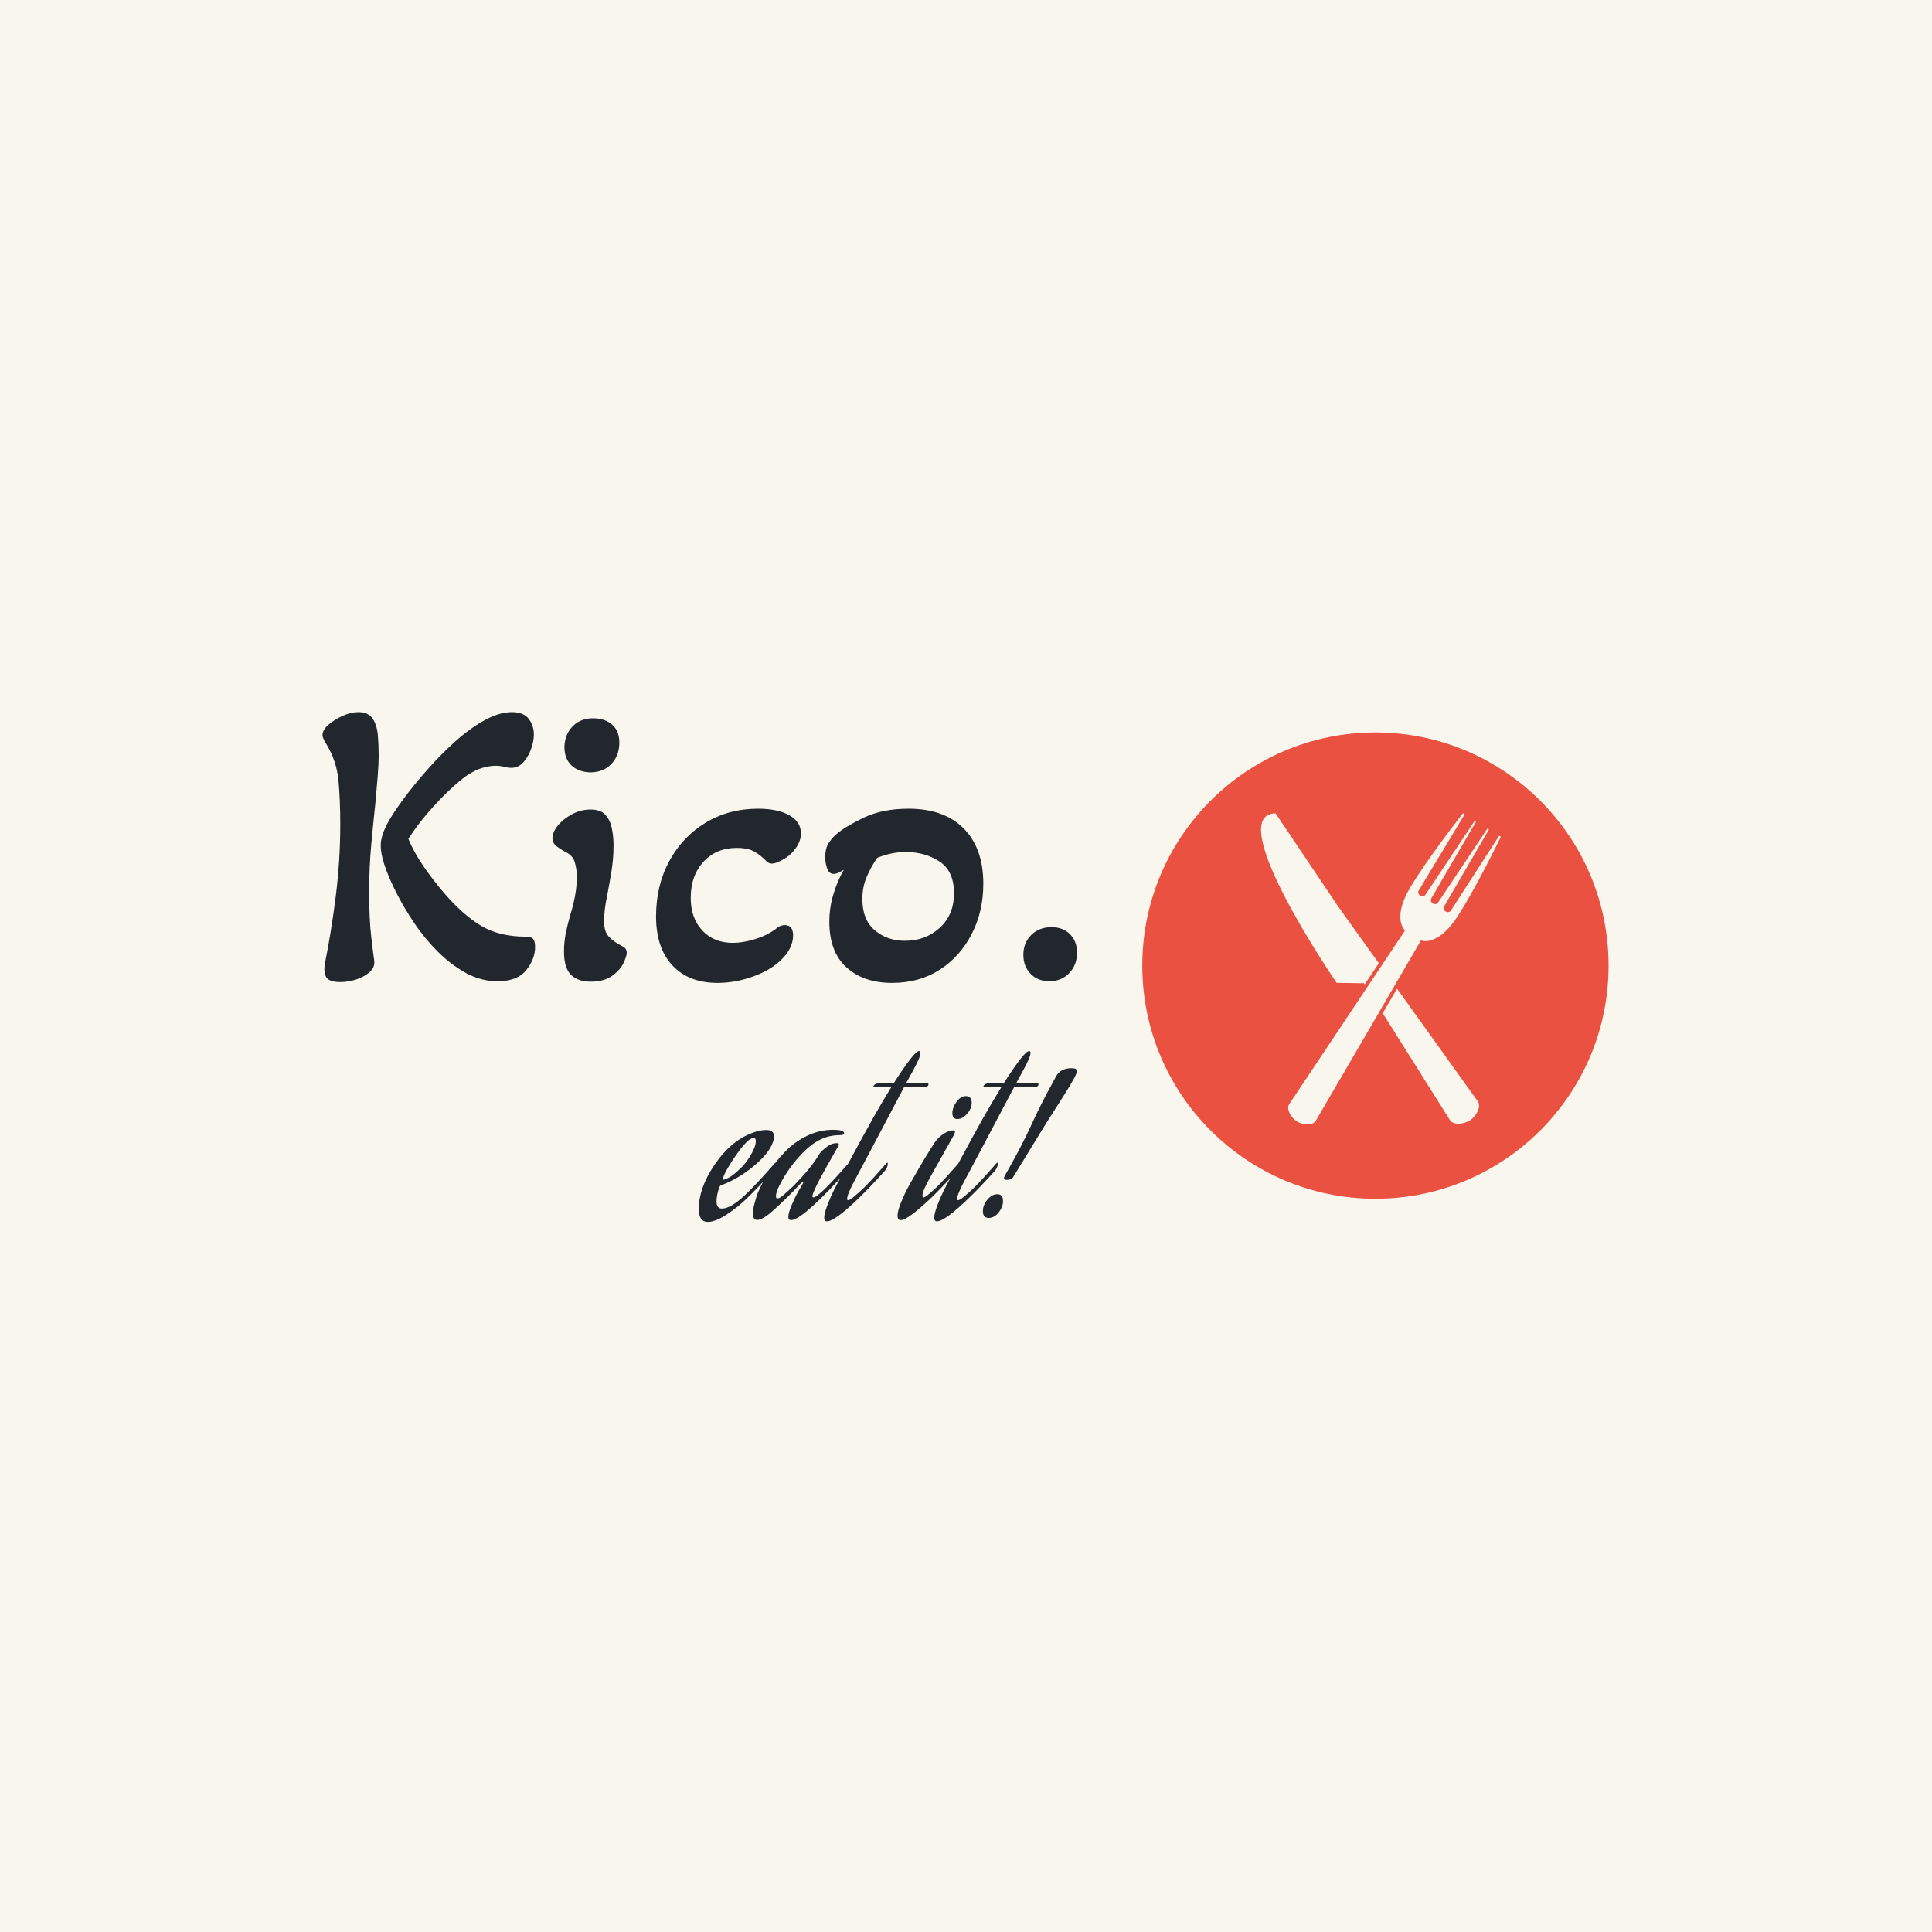 <svg xmlns="http://www.w3.org/2000/svg" version="1.1" xmlns:xlink="http://www.w3.org/1999/xlink" xmlns:svgjs="http://svgjs.dev/svgjs" width="1500" height="1500" viewBox="0 0 1500 1500"><rect width="1500" height="1500" fill="#f9f6ed"></rect><g transform="matrix(0.667,0,0,0.667,249.394,550.249)"><svg viewBox="0 0 396 158" data-background-color="#f9f6ed" preserveAspectRatio="xMidYMid meet" height="598" width="1500" xmlns="http://www.w3.org/2000/svg" xmlns:xlink="http://www.w3.org/1999/xlink"><g id="tight-bounds" transform="matrix(1,0,0,1,0.24,0.166)"><svg viewBox="0 0 395.52 157.669" height="157.669" width="395.52"><g><svg viewBox="0 0 674.171 268.749" height="157.669" width="395.52"><g><svg viewBox="0 0 395.52 268.749" height="268.749" width="395.52"><g id="textblocktransform"><svg viewBox="0 0 395.52 268.749" height="268.749" width="395.52" id="textblock"><g><svg viewBox="0 0 395.52 144.95" height="144.95" width="395.52"><g transform="matrix(1,0,0,1,0,0)"><svg width="395.52" viewBox="2.45 -32.15 91.39 32.8" height="144.95" data-palette-color="#21272d"><g class="wordmark-text-0" data-fill-palette-color="primary" id="text-0"><path d="M4.6 0.55L4.6 0.55Q3.25 0.55 2.9-0.05 2.55-0.65 2.75-1.75L2.75-1.75Q3.5-5.45 4.05-9.8 4.6-14.15 4.6-18.55L4.6-18.55Q4.6-21.55 4.38-23.9 4.15-26.25 2.9-28.3L2.9-28.3Q2.7-28.6 2.58-28.88 2.45-29.15 2.45-29.35L2.45-29.35Q2.45-30 3.18-30.63 3.9-31.25 4.9-31.7 5.9-32.15 6.8-32.15L6.8-32.15Q8-32.15 8.53-31.35 9.05-30.55 9.15-29.38 9.25-28.2 9.25-27L9.25-27Q9.25-25.8 9.13-24.33 9-22.85 8.85-21.1L8.85-21.1Q8.6-18.8 8.35-16.07 8.1-13.35 8.1-10.4L8.1-10.4Q8.1-7.05 8.35-4.93 8.6-2.8 8.7-2.15L8.7-2.15Q8.85-1.3 8.2-0.7 7.55-0.1 6.55 0.23 5.55 0.55 4.6 0.55ZM23.65 0.45L23.65 0.45Q21.65 0.45 19.83-0.55 18-1.55 16.4-3.15 14.8-4.75 13.53-6.65 12.25-8.55 11.33-10.4 10.4-12.25 9.95-13.65L9.95-13.65Q9.5-15 9.5-16L9.5-16Q9.5-17.1 10.3-18.65L10.3-18.65Q10.95-19.85 12.2-21.55 13.45-23.25 15.08-25.1 16.7-26.95 18.48-28.55 20.25-30.15 22.05-31.15 23.85-32.15 25.4-32.15L25.4-32.15Q26.8-32.15 27.43-31.33 28.05-30.5 28.05-29.45L28.05-29.45Q28.05-28.6 27.7-27.65 27.35-26.7 26.75-26.05 26.15-25.4 25.35-25.4L25.35-25.4Q24.85-25.4 24.43-25.53 24-25.65 23.35-25.65L23.35-25.65Q22.7-25.65 21.83-25.4 20.95-25.15 19.9-24.45L19.9-24.45Q19.05-23.85 17.8-22.68 16.55-21.5 15.25-20 13.95-18.5 12.85-16.8L12.85-16.8Q13.55-15.1 14.75-13.38 15.95-11.65 17.25-10.15L17.25-10.15Q19.6-7.45 21.78-6.2 23.95-4.95 27.1-4.95L27.1-4.95Q27.75-4.95 27.98-4.65 28.2-4.35 28.2-3.7L28.2-3.7Q28.2-2.25 27.13-0.9 26.05 0.45 23.65 0.45ZM34.85-24.85L34.85-24.85Q33.45-24.9 32.6-25.7 31.75-26.5 31.75-27.95L31.75-27.95Q31.8-29.5 32.8-30.48 33.8-31.45 35.35-31.4L35.35-31.4Q36.8-31.35 37.62-30.55 38.45-29.75 38.4-28.3L38.4-28.3Q38.35-26.8 37.4-25.83 36.45-24.85 34.85-24.85ZM34.9 0.5L34.9 0.5Q33.4 0.5 32.55-0.33 31.7-1.15 31.7-3.15L31.7-3.15Q31.7-4.3 31.92-5.4 32.15-6.5 32.45-7.55L32.45-7.55Q32.8-8.65 33.02-9.8 33.25-10.95 33.25-12.25L33.25-12.25Q33.25-13.15 33-13.98 32.75-14.8 31.9-15.2L31.9-15.2Q31.25-15.55 30.77-15.93 30.3-16.3 30.3-16.9L30.3-16.9Q30.3-17.6 30.95-18.4 31.6-19.2 32.67-19.78 33.75-20.35 34.9-20.35L34.9-20.35Q36.15-20.35 36.72-19.7 37.3-19.05 37.5-18.05 37.7-17.05 37.7-16L37.7-16Q37.7-14.4 37.45-12.88 37.2-11.35 36.95-10.05L36.95-10.05Q36.75-9.1 36.65-8.3 36.55-7.5 36.55-6.8L36.55-6.8Q36.55-5.55 37.15-4.93 37.75-4.3 38.85-3.75L38.85-3.75Q39.3-3.5 39.3-3L39.3-3Q39.3-2.6 38.9-1.75 38.5-0.9 37.52-0.2 36.55 0.5 34.9 0.5ZM50.3 0.65L50.3 0.65Q46.8 0.65 44.82-1.48 42.85-3.6 42.85-7.4L42.85-7.4Q42.85-11.15 44.45-14.1 46.05-17.05 48.85-18.75 51.65-20.45 55.2-20.45L55.2-20.45Q57.59-20.45 59-19.65 60.4-18.85 60.4-17.45L60.4-17.45Q60.4-16.2 59.2-15L59.2-15Q58.75-14.55 58.02-14.18 57.3-13.8 56.9-13.8L56.9-13.8Q56.45-13.8 56.15-14.15L56.15-14.15Q55.65-14.7 54.85-15.2 54.05-15.7 52.6-15.7L52.6-15.7Q50.15-15.7 48.6-14.03 47.05-12.35 47.05-9.65L47.05-9.65Q47.05-7.2 48.45-5.7 49.85-4.2 52.15-4.2L52.15-4.2Q53.35-4.2 54.77-4.63 56.2-5.05 57.3-5.85L57.3-5.85Q57.84-6.35 58.45-6.35L58.45-6.35Q59.45-6.35 59.45-5.1L59.45-5.1Q59.45-3.45 57.8-1.95L57.8-1.95Q56.55-0.8 54.47-0.08 52.4 0.65 50.3 0.65ZM71.44 0.65L71.44 0.65Q67.99 0.65 65.92-1.23 63.84-3.1 63.84-6.75L63.84-6.75Q63.84-8.45 64.32-10.05 64.79-11.65 65.59-13.05L65.59-13.05Q64.79-12.55 64.39-12.55L64.39-12.55Q63.79-12.55 63.57-13.23 63.34-13.9 63.34-14.55L63.34-14.55Q63.34-15.7 63.82-16.38 64.29-17.05 64.74-17.4L64.74-17.4Q65.79-18.3 68.04-19.38 70.29-20.45 73.44-20.45L73.44-20.45Q77.74-20.45 80.12-18.05 82.49-15.65 82.49-11.35L82.49-11.35Q82.49-8 81.09-5.28 79.69-2.55 77.22-0.95 74.74 0.65 71.44 0.65ZM72.99-4.45L72.99-4.45Q75.49-4.45 77.22-6.03 78.94-7.6 78.94-10.2L78.94-10.2Q78.94-12.9 77.19-14.05 75.44-15.2 73.14-15.2L73.14-15.2Q72.09-15.2 71.24-15 70.39-14.8 69.64-14.5L69.64-14.5Q68.94-13.5 68.39-12.25 67.84-11 67.84-9.5L67.84-9.5Q67.84-7 69.34-5.73 70.84-4.45 72.99-4.45ZM90.49 0.45L90.49 0.45Q89.09 0.45 88.22-0.45 87.34-1.35 87.34-2.75L87.34-2.75Q87.34-4.2 88.29-5.15 89.24-6.1 90.74-6.1L90.74-6.1Q92.14-6.1 92.99-5.25 93.84-4.4 93.84-3L93.84-3Q93.84-1.5 92.89-0.53 91.94 0.45 90.49 0.45Z" fill="#21272d" data-fill-palette-color="primary"></path></g></svg></g></svg></g><g transform="matrix(1,0,0,1,197.233,179.17)"><svg viewBox="0 0 198.287 89.579" height="89.579" width="198.287"><g transform="matrix(1,0,0,1,0,0)"><svg width="198.287" viewBox="0.05 -41.75 94.84 42.85" height="89.579" data-palette-color="#21272d"><path d="M13.75-16.95L13.75-16.95Q14.35-18.2 14.35-19.15L14.35-19.15Q14.35-19.95 13.85-19.95L13.85-19.95Q13.55-19.95 13.18-19.78 12.8-19.6 12.6-19.4L12.6-19.4 12.35-19.2Q10.8-17.85 8.47-14.28 6.15-10.7 6.15-9.7L6.15-9.7Q6.15-9.5 6.25-9.5L6.25-9.5Q6.55-9.5 7.58-10 8.6-10.5 10.53-12.35 12.45-14.2 13.75-16.95ZM11.5-5.5L11.5-5.5Q14.15-7.95 19.1-13.6L19.1-13.6Q19.25-13.75 19.35-13.75 19.45-13.75 19.45-13.55L19.45-13.55Q19.45-12.6 18.7-11.7L18.7-11.7Q15-7.6 12.15-4.85L12.15-4.85Q10.05-2.75 7.15-0.83 4.25 1.1 2.35 1.1L2.35 1.1Q0.05 1.1 0.05-2.1L0.05-2.1Q0.05-7.4 3.98-13.2 7.9-19 13.05-21.05L13.05-21.05Q15.2-21.95 16.95-21.95L16.95-21.95Q18.9-21.95 18.9-20.4L18.9-20.4Q18.9-17.5 14.8-13.75 10.7-10 5.6-8.05L5.6-8.05Q5.4-8 5.25-7.7L5.25-7.7Q4.5-5.65 4.5-4.05L4.5-4.05Q4.5-2.25 5.85-2.25L5.85-2.25Q8-2.25 11.5-5.5ZM28.9-3.15L28.9-3.15Q24.75 0.65 23.2 0.65L23.2 0.65Q22.5 0.65 22.5-0.15L22.5-0.15Q22.5-1.15 23.37-3.2 24.25-5.25 25.15-6.8L25.15-6.8 26.05-8.35Q26.25-8.7 26.25-8.8 26.25-8.9 26.15-8.9L26.15-8.9Q25.95-8.9 25.4-8.35L25.4-8.35Q23.9-6.7 21.97-4.83 20.05-2.95 18.85-1.9L18.85-1.9 17.7-0.9Q15.75 0.6 14.7 0.6L14.7 0.6Q13.6 0.6 13.6-1.1L13.6-1.1Q13.6-1.95 14.07-3.7 14.55-5.45 14.8-6.05L14.8-6.05Q15.95-8.85 17.67-11.5 19.4-14.15 21.75-16.57 24.1-19 27.22-20.5 30.35-22 33.7-22L33.7-22Q36.5-22 36.5-21.15L36.5-21.15Q36.5-20.65 35.25-20.65L35.25-20.65Q30.65-20.65 26.62-16.73 22.6-12.8 20.1-7.7L20.1-7.7Q19.4-6.3 19.4-5.35L19.4-5.35Q19.4-4.8 19.75-4.8L19.75-4.8Q20.35-4.8 21.3-5.65L21.3-5.65Q21.9-6.2 22.92-7.1 23.95-8 26.25-10.55 28.55-13.1 29.9-15.3L29.9-15.3Q30.1-15.7 30.52-16.25 30.95-16.8 32.15-17.73 33.35-18.65 34.55-18.65L34.55-18.65Q35.2-18.65 35.2-18.3L35.2-18.3Q35.2-18.2 35.05-17.95L35.05-17.95Q34.85-17.55 33.92-15.95 33-14.35 32.2-12.93 31.4-11.5 30.5-9.83 29.6-8.15 29.07-6.95 28.55-5.75 28.55-5.35L28.55-5.35Q28.55-5.05 28.8-5.05L28.8-5.05Q29.55-5.05 32.45-7.95L32.45-7.95Q34.65-10.25 37.6-13.6L37.6-13.6Q37.75-13.75 37.85-13.75 37.95-13.75 37.95-13.55L37.95-13.55Q37.95-12.6 37.2-11.7L37.2-11.7Q32.3-6.25 28.9-3.15ZM41.55-7.55L41.55-7.55Q43.65-9.65 47.1-13.6L47.1-13.6Q47.25-13.75 47.35-13.75 47.45-13.75 47.45-13.55L47.45-13.55Q47.45-12.6 46.7-11.7L46.7-11.7Q43-7.6 40.15-4.85L40.15-4.85Q34.15 0.95 32.2 0.95L32.2 0.95Q31.5 0.95 31.5 0.05L31.5 0.05Q31.5-1 32.3-3.1 33.1-5.2 33.9-6.8L33.9-6.8 34.7-8.35Q35.85-10.4 38.5-15.35 41.15-20.3 43.62-24.7 46.1-29.1 48.3-32.65L48.3-32.65 44.35-32.65Q43.85-32.65 43.85-32.9 43.85-33.15 44.25-33.4 44.65-33.65 45.1-33.65L45.1-33.65Q46.2-33.65 48.95-33.7L48.95-33.7Q51.4-37.55 53.15-39.8L53.15-39.8Q54.7-41.75 55.3-41.75L55.3-41.75Q55.65-41.75 55.65-41.3L55.65-41.3Q55.65-40.25 53.75-36.8L53.75-36.8 52.05-33.7 57.2-33.7Q57.65-33.7 57.65-33.45L57.65-33.45Q57.65-32.65 56.2-32.65L56.2-32.65 51.5-32.65Q39.95-10.75 39.35-9.7L39.35-9.7Q37.25-5.85 37.25-4.7L37.25-4.7Q37.25-4.35 37.5-4.35L37.5-4.35Q38.2-4.35 41.55-7.55ZM58.24-4.85L58.24-4.85Q52.39 0.65 50.74 0.65L50.74 0.65Q49.89 0.65 49.89-0.5 49.89-1.65 50.79-3.85 51.69-6.05 52.59-7.7L52.59-7.7 53.49-9.3Q57.29-15.95 59.24-18.85L59.24-18.85Q60.09-20.1 61.42-20.98 62.74-21.85 63.89-21.85L63.89-21.85Q64.29-21.85 64.29-21.5L64.29-21.5Q64.29-21.25 63.94-20.55L63.94-20.55Q63.34-19.45 60.99-15.3 58.64-11.15 58.19-10.3L58.19-10.3Q56.14-6.7 56.14-5.5L56.14-5.5Q56.14-5.05 56.44-5.05L56.44-5.05Q56.94-5.05 59.64-7.55L59.64-7.55Q61.74-9.65 65.19-13.6L65.19-13.6Q65.34-13.75 65.44-13.75 65.54-13.75 65.54-13.55L65.54-13.55Q65.54-12.6 64.79-11.7L64.79-11.7Q61.09-7.6 58.24-4.85ZM64.89-24.7L64.89-24.7Q63.64-24.7 63.64-26.2L63.64-26.2Q63.64-27.6 64.69-29.03 65.74-30.45 66.99-30.45L66.99-30.45Q68.49-30.45 68.49-28.75L68.49-28.75Q68.49-27.35 67.34-26.03 66.19-24.7 64.89-24.7ZM69.14-7.55L69.14-7.55Q71.24-9.65 74.69-13.6L74.69-13.6Q74.84-13.75 74.94-13.75 75.04-13.75 75.04-13.55L75.04-13.55Q75.04-12.6 74.29-11.7L74.29-11.7Q70.59-7.6 67.74-4.85L67.74-4.85Q61.74 0.95 59.79 0.95L59.79 0.95Q59.09 0.95 59.09 0.05L59.09 0.05Q59.09-1 59.89-3.1 60.69-5.2 61.49-6.8L61.49-6.8 62.29-8.35Q63.44-10.4 66.09-15.35 68.74-20.3 71.21-24.7 73.69-29.1 75.89-32.65L75.89-32.65 71.94-32.65Q71.44-32.65 71.44-32.9 71.44-33.15 71.84-33.4 72.24-33.65 72.69-33.65L72.69-33.65Q73.79-33.65 76.54-33.7L76.54-33.7Q78.99-37.55 80.74-39.8L80.74-39.8Q82.29-41.75 82.89-41.75L82.89-41.75Q83.24-41.75 83.24-41.3L83.24-41.3Q83.24-40.25 81.34-36.8L81.34-36.8 79.64-33.7 84.79-33.7Q85.24-33.7 85.24-33.45L85.24-33.45Q85.24-32.65 83.79-32.65L83.79-32.65 79.09-32.65Q67.54-10.75 66.94-9.7L66.94-9.7Q64.84-5.85 64.84-4.7L64.84-4.7Q64.84-4.35 65.09-4.35L65.09-4.35Q65.79-4.35 69.14-7.55ZM72.41-4.48Q73.54-5.85 74.94-5.85 76.34-5.85 76.34-4.15L76.34-4.15Q76.34-2.65 75.24-1.28 74.14 0.1 72.79 0.1L72.79 0.1Q71.29 0.1 71.29-1.6L71.29-1.6Q71.29-3.1 72.41-4.48ZM83.39-23.1L83.39-23.1Q84.39-25.35 85.94-28.43 87.49-31.5 88.59-33.45L88.59-33.45 89.64-35.4Q90.74-37.45 93.54-37.45L93.54-37.45Q94.89-37.45 94.89-36.7L94.89-36.7Q94.89-36.55 94.79-36.25L94.79-36.25Q94.39-35.2 93.11-33.08 91.84-30.95 89.64-27.55 87.44-24.15 86.24-22.15L86.24-22.15 78.79-10Q78.29-9.45 77.19-9.45L77.19-9.45Q76.59-9.45 76.59-9.9L76.59-9.9Q76.59-10.1 76.74-10.4L76.74-10.4Q81.09-18.05 83.39-23.1Z" opacity="1" transform="matrix(1,0,0,1,0,0)" fill="#21272d" class="slogan-text-1" data-fill-palette-color="secondary" id="text-1"></path></svg></g></svg></g></svg></g></svg></g><g transform="matrix(1,0,0,1,429.739,12.159)"><svg viewBox="0 0 244.431 244.431" height="244.431" width="244.431"><g><svg xmlns="http://www.w3.org/2000/svg" xmlns:xlink="http://www.w3.org/1999/xlink" version="1.1" x="0" y="0" viewBox="6.98 6.497 82.422 82.422" enable-background="new 0 0 95 95" xml:space="preserve" height="244.431" width="244.431" class="icon-icon-0" data-fill-palette-color="accent" id="icon-0"><path d="M48.191 6.497C25.431 6.497 6.98 24.948 6.98 47.708 6.98 70.469 25.431 88.919 48.191 88.919 70.952 88.919 89.402 70.468 89.402 47.708S70.952 6.497 48.191 6.497M30.532 20.79L41.75 37.483 41.756 37.479 48.785 47.287 46.284 51.038 46.093 50.734 45.95 50.83 41.334 50.757C41.334 50.756 20.95 21.026 30.532 20.79M64.951 75.034C63.907 75.734 62.058 75.954 61.425 75.101L61.421 75.103 61.38 75.04 61.377 75.035 61.375 75.031 49.484 56.128 52.013 51.791 66.347 71.792 66.342 71.795C66.895 72.705 65.991 74.334 64.951 75.034M62.568 39.227C59.255 44.232 56.463 43.321 56.463 43.321L56.27 43.2 37.649 75.14C37.648 75.142 37.648 75.144 37.646 75.144 37.645 75.146 37.645 75.148 37.643 75.148L37.607 75.208 37.604 75.206C37.04 76.023 35.306 75.876 34.31 75.254 33.316 74.633 32.422 73.141 32.909 72.275L32.905 72.273 53.462 41.448 53.27 41.328S51.223 39.218 54.264 34.044C57.307 28.87 63.673 20.778 63.673 20.778L63.968 20.963 55.844 34.43C55.659 34.725 55.776 35.132 56.106 35.337 56.432 35.542 56.85 35.468 57.035 35.172L65.768 22.085 65.992 22.225 58.073 35.819C57.887 36.115 58.004 36.522 58.332 36.727 58.661 36.932 59.078 36.859 59.263 36.562L67.995 23.476 68.261 23.642 60.34 37.235C60.155 37.532 60.273 37.938 60.601 38.142 60.929 38.348 61.345 38.274 61.531 37.977L70.06 24.763 70.355 24.947C70.352 24.947 65.88 34.221 62.568 39.227" fill="#ea5141" data-fill-palette-color="accent"></path></svg></g></svg></g></svg></g><defs></defs></svg><rect width="395.52" height="157.669" fill="none" stroke="none" visibility="hidden"></rect></g></svg></g></svg>